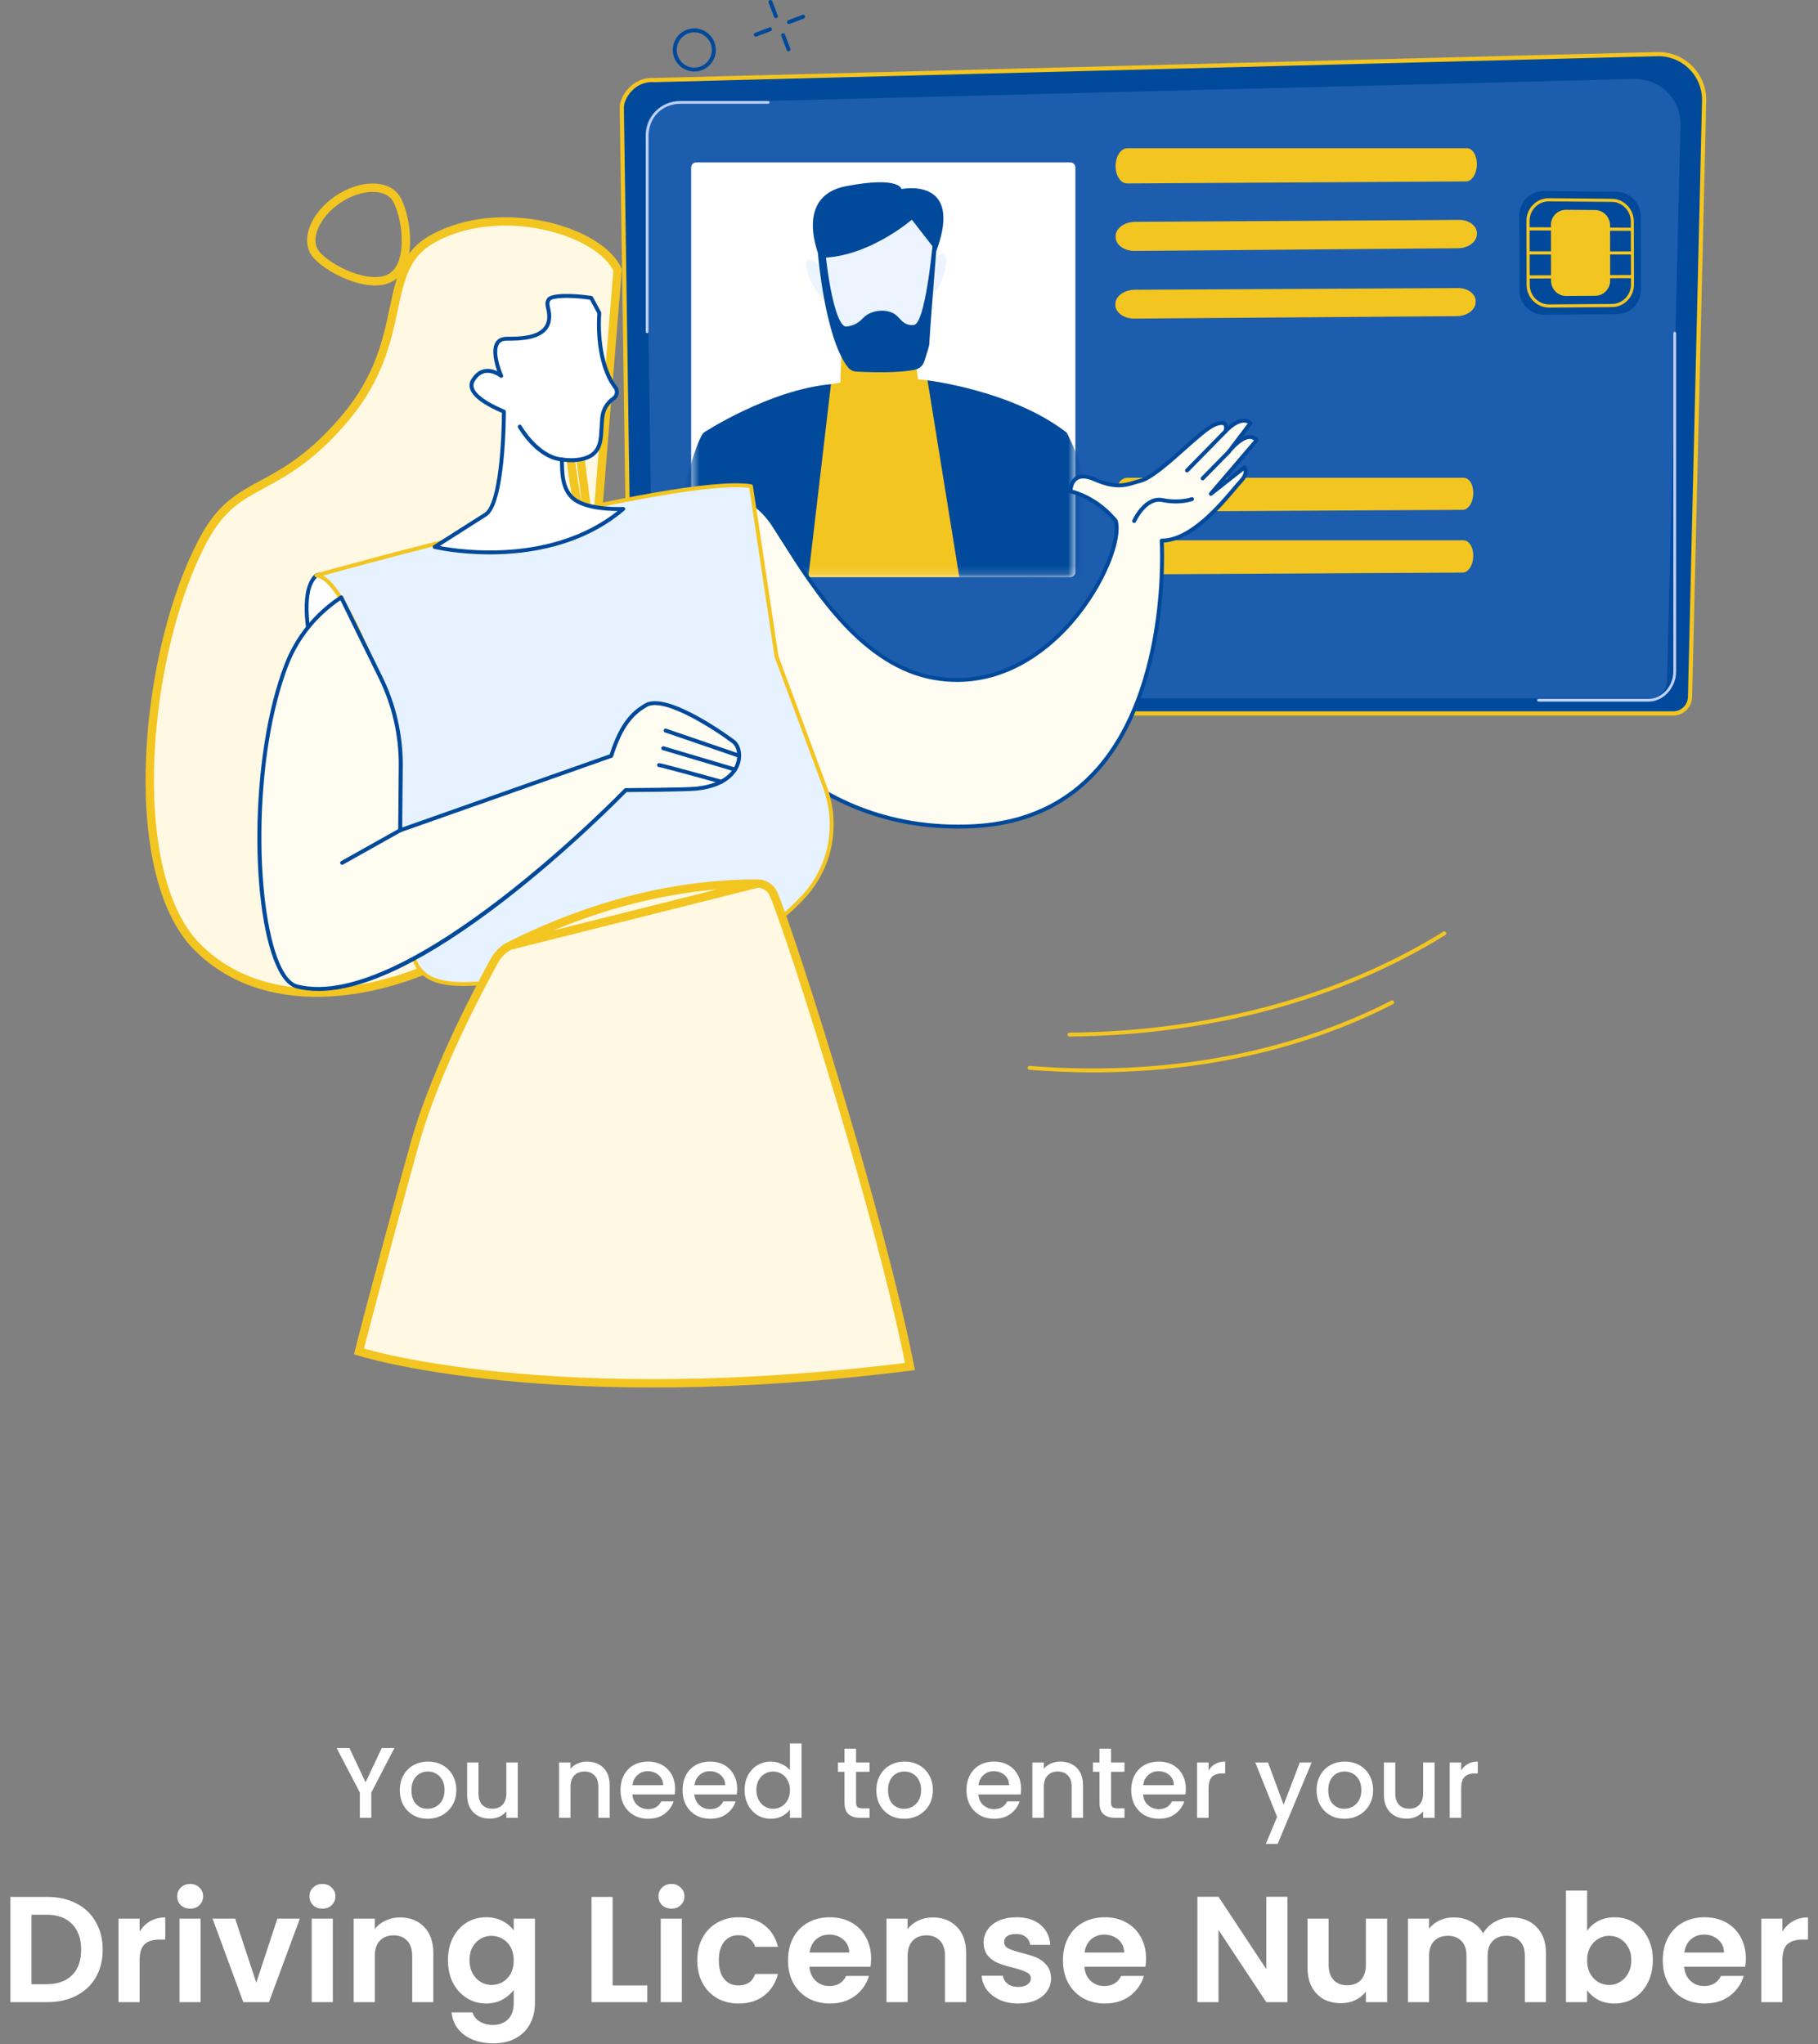 <svg width="217" height="244" viewBox="0 0 217 244" fill="none" xmlns="http://www.w3.org/2000/svg">
<rect x="0" y="0" width="217" height="244" fill="#808080" stroke="none"/>
<path d="M203.408 12.043C203.408 12.043 203.408 12.043 203.408 12.043L203.408 12.049V12.049L201.953 73.632L201.727 83.157H201.727V83.162C201.727 84.267 200.82 85.165 199.711 85.165H77.253C76.144 85.165 75.238 84.267 75.238 83.162L75.238 83.159L75.099 73.628L74.219 12.798C74.219 12.798 74.219 12.797 74.219 12.797C74.219 12.253 74.551 11.394 75.219 10.69C75.879 9.995 76.848 9.473 78.105 9.558L78.117 9.559L78.129 9.559L197.809 6.462C199.303 6.424 200.748 6.998 201.806 8.055L201.806 8.055C202.864 9.109 203.443 10.551 203.408 12.043Z" fill="#00499B" stroke="#F3C521" stroke-width="0.5"/>
<path opacity="0.2" d="M198.983 81.248C198.983 82.409 198.012 83.359 196.826 83.359H80.171C78.984 83.359 78.014 82.409 78.014 81.248L77.043 15.575C77.043 14.414 78.439 12.147 80.999 12.317L195.007 9.427C196.495 9.39 197.935 9.951 198.989 10.98C200.044 12.009 200.62 13.417 200.585 14.874L198.983 81.248Z" fill="#91B3FA"/>
<path d="M176.286 19.681C176.256 20.763 175.681 21.653 175.001 21.657L134.538 21.898C133.772 21.903 133.153 20.955 133.158 19.804C133.163 18.651 133.791 17.697 134.559 17.697H175.105C175.787 17.697 176.315 18.598 176.285 19.681H176.286Z" fill="#F3C521"/>
<path d="M175.85 66.412C175.821 67.493 175.255 68.347 174.583 68.35L134.686 68.573C133.93 68.577 133.321 67.694 133.326 66.544C133.331 65.391 133.951 64.501 134.708 64.501H174.687C175.359 64.501 175.879 65.329 175.85 66.412Z" fill="#F3C521"/>
<path d="M175.855 58.929C175.825 60.011 175.256 60.856 174.582 60.86L134.525 61.079C133.767 61.084 133.155 60.213 133.16 59.062C133.165 57.91 133.787 57.033 134.547 57.033H174.687C175.361 57.033 175.884 57.845 175.855 58.929Z" fill="#F3C521"/>
<path d="M176.283 27.979C176.253 28.883 175.254 29.623 174.049 29.633L135.452 29.955C134.179 29.965 133.152 29.22 133.16 28.289L133.161 28.184C133.17 27.252 134.213 26.489 135.489 26.481L174.155 26.25C175.362 26.244 176.316 26.972 176.286 27.877L176.283 27.978V27.979Z" fill="#F3C521"/>
<path d="M176.137 36.103C176.102 36.999 175.1 37.732 173.898 37.741L135.406 38.031C134.136 38.041 133.116 37.301 133.131 36.378L133.133 36.274C133.147 35.35 134.192 34.595 135.465 34.588L174.025 34.388C175.229 34.381 176.175 35.104 176.14 36.001L176.136 36.102L176.137 36.103Z" fill="#F3C521"/>
<path d="M196.755 83.756H183.633C183.541 83.756 183.467 83.681 183.467 83.589C183.467 83.497 183.541 83.423 183.633 83.423H196.755C198.369 83.423 199.733 81.923 199.733 80.147V39.771C199.733 39.68 199.807 39.605 199.899 39.605C199.991 39.605 200.065 39.679 200.065 39.771V80.147C200.065 82.102 198.549 83.755 196.755 83.755V83.756Z" fill="#BDD0FB"/>
<path d="M77.244 39.772C77.153 39.772 77.078 39.698 77.078 39.606V16.264C77.078 13.864 78.871 12.053 81.247 12.053H91.684C91.776 12.053 91.85 12.128 91.85 12.22C91.85 12.312 91.776 12.386 91.684 12.386H81.247C79.024 12.386 77.41 14.017 77.41 16.265V39.606C77.41 39.698 77.336 39.772 77.244 39.772L77.244 39.772Z" fill="#BDD0FB"/>
<path d="M193.033 37.497L184.299 37.575C182.693 37.59 181.371 36.267 181.367 34.635L181.346 25.738C181.342 24.107 182.657 22.785 184.263 22.801L192.996 22.89C194.56 22.906 195.837 24.229 195.841 25.829L195.862 34.561C195.866 36.162 194.595 37.483 193.032 37.497H193.033Z" fill="#00499B"/>
<path d="M192.421 36.659L184.918 36.717C183.435 36.729 182.221 35.512 182.218 34.004L182.199 26.369C182.196 24.861 183.403 23.645 184.887 23.659L192.389 23.727C193.838 23.74 195.016 24.957 195.02 26.44L195.038 33.948C195.042 35.431 193.87 36.647 192.421 36.658V36.659ZM184.888 24.038C183.611 24.026 182.572 25.073 182.575 26.372L182.593 34.003C182.596 35.3 183.641 36.349 184.918 36.339L192.42 36.284C193.668 36.275 194.678 35.228 194.675 33.95L194.657 26.439C194.654 25.161 193.638 24.113 192.391 24.102L184.888 24.038L184.888 24.038Z" fill="#F3C521"/>
<path d="M194.84 27.558L182.39 27.507L182.389 27.128L194.839 27.184L194.84 27.558Z" fill="#F3C521"/>
<path d="M194.848 30.382L182.397 30.378L182.396 29.998L194.847 30.009L194.848 30.382Z" fill="#F3C521"/>
<path d="M194.854 33.206L182.403 33.247L182.402 32.868L194.853 32.832L194.854 33.206Z" fill="#F3C521"/>
<path d="M190.421 35.125L186.943 35.145C186.055 35.15 185.325 34.414 185.323 33.51L185.307 26.869C185.305 25.964 186.031 25.229 186.919 25.235L190.398 25.26C191.276 25.266 191.994 26.005 191.996 26.902L192.012 33.486C192.014 34.382 191.299 35.12 190.421 35.125Z" fill="#F3C521"/>
<path d="M190.421 35.312L186.942 35.333C185.949 35.339 185.138 34.521 185.135 33.51L185.119 26.867C185.117 25.855 185.924 25.038 186.917 25.046L190.396 25.071C191.377 25.078 192.176 25.899 192.178 26.901L192.194 33.484C192.197 34.486 191.402 35.306 190.421 35.312ZM186.918 25.423C186.13 25.417 185.49 26.066 185.492 26.868L185.508 33.508C185.51 34.311 186.153 34.96 186.941 34.956L190.42 34.936C191.199 34.932 191.83 34.281 191.828 33.485L191.812 26.899C191.81 26.103 191.176 25.452 190.397 25.446L186.918 25.423Z" fill="#F3C521"/>
<path d="M127.76 19.393H83.099C82.767 19.393 82.498 19.662 82.498 19.994V68.292C82.498 68.624 82.767 68.893 83.099 68.893H127.76C128.092 68.893 128.361 68.624 128.361 68.292V19.994C128.361 19.662 128.092 19.393 127.76 19.393Z" fill="white"/>
<mask id="mask0_83_29831" style="mask-type:luminance" maskUnits="userSpaceOnUse" x="82" y="19" width="47" height="50">
<path d="M127.743 19.391H83.081C82.749 19.391 82.481 19.66 82.481 19.992V68.29C82.481 68.622 82.749 68.891 83.081 68.891H127.743C128.075 68.891 128.344 68.622 128.344 68.29V19.992C128.344 19.66 128.075 19.391 127.743 19.391Z" fill="white"/>
</mask>
<g mask="url(#mask0_83_29831)">
<path d="M132.385 66.955C131.012 58.962 127.349 51.664 127.349 51.664L122.553 68.294C122.553 68.294 122.635 68.482 122.773 68.899L130.759 68.882C131.78 68.88 132.558 67.96 132.385 66.954L132.385 66.955Z" fill="#00499B"/>
<path d="M90.868 68.899C91.393 67.022 91.797 65.813 91.797 65.813L83.958 51.664C83.958 51.664 82.177 53.785 80.27 65.99C80.032 67.512 81.166 68.899 82.707 68.899H90.867H90.868Z" fill="#00499B"/>
<path d="M117.867 68.899L115.741 46.616C106.246 43.107 94.274 47.034 94.274 47.034L93.289 68.899H117.867Z" fill="#F3C521"/>
<path d="M100.495 39.588L100.317 45.468C100.299 46.05 100.66 46.574 101.209 46.767C102.712 47.297 105.825 48.104 108.775 47.048C109.369 46.834 109.728 46.226 109.636 45.6L108.752 39.588H100.495Z" fill="#F3C521"/>
<path d="M97.488 28.854C97.488 28.854 98.52 39.381 100.791 42.065C100.791 42.065 107.602 42.684 110.079 41.239C110.079 41.239 111.833 35.976 111.627 28.958C111.627 28.958 111.965 22.571 104.919 22.043C96.662 21.424 97.488 28.854 97.488 28.854Z" fill="#EBF4FF"/>
<path d="M110.904 32.157C110.904 32.157 111.524 30.299 112.555 30.299C113.587 30.299 112.349 35.253 110.904 35.253V32.157Z" fill="#EBF4FF"/>
<path d="M98.428 32.645C98.428 32.645 97.563 30.888 96.541 31.027C95.518 31.166 97.413 35.908 98.845 35.713L98.427 32.645H98.428Z" fill="#EBF4FF"/>
<path d="M97.622 30.169C97.622 30.169 98.433 40.294 101.198 43.826C101.452 44.15 101.819 44.339 102.206 44.359C103.618 44.434 107.227 44.569 109.261 44.12C109.768 44.008 110.185 43.613 110.351 43.071C110.648 42.109 110.912 41.343 110.927 41.004C110.996 39.434 111.355 35.081 111.816 29.148C111.675 28.925 111.535 28.702 111.394 28.479C111.266 29.851 110.425 38.589 109.094 38.791C108.808 38.834 108.496 38.772 108.496 38.772C107.689 38.609 107.441 37.972 106.88 37.559C105.899 36.837 104.215 36.981 103.274 37.736C102.884 38.049 102.637 38.456 101.954 38.747C101.518 38.932 101.109 38.983 100.977 38.978C100.005 38.937 99.037 35.109 98.494 29.898L97.621 30.168L97.622 30.169Z" fill="#00499B"/>
<path d="M108.841 26.225C108.841 26.225 103.582 30.788 97.852 30.77C97.852 30.77 94.599 23.439 100.998 22.22C107.397 21.001 107.603 22.568 107.603 22.568C107.603 22.568 115.085 21.018 111.757 29.977L108.842 26.225H108.841Z" fill="#00499B"/>
<path d="M90.847 68.9H96.481L99.185 45.861C91.781 46.534 83.959 51.664 83.959 51.664L89.784 65.796C90.201 66.808 90.556 67.856 90.848 68.9H90.847Z" fill="#00499B"/>
<path d="M122.956 68.899C123.274 67.578 123.653 66.359 124.092 65.12L127.349 51.664C120.861 46.596 110.713 45.41 110.713 45.41L114.505 68.899H122.956Z" fill="#00499B"/>
</g>
<path d="M130.456 128.01C127.956 128.01 125.428 127.909 122.876 127.705C122.747 127.695 122.651 127.582 122.661 127.453C122.671 127.324 122.782 127.227 122.913 127.238C138.721 128.503 153.642 125.808 166.064 119.448C166.179 119.388 166.32 119.434 166.38 119.55C166.439 119.665 166.393 119.806 166.278 119.865C155.786 125.238 143.525 128.011 130.457 128.011L130.456 128.01Z" fill="#F3C521"/>
<path d="M127.658 123.737C127.53 123.737 127.425 123.633 127.424 123.504C127.423 123.375 127.527 123.269 127.656 123.268C144.395 123.1 159.824 118.934 172.273 111.219C172.383 111.15 172.528 111.184 172.596 111.294C172.665 111.405 172.63 111.549 172.52 111.617C159.998 119.378 144.485 123.569 127.662 123.737H127.66H127.658Z" fill="#F3C521"/>
<path d="M82.877 8.537C81.552 8.537 80.424 7.51 80.317 6.163C80.263 5.478 80.478 4.812 80.922 4.29C81.366 3.768 81.988 3.45 82.671 3.397C84.085 3.283 85.32 4.348 85.432 5.763C85.486 6.449 85.271 7.114 84.827 7.636C84.383 8.159 83.761 8.476 83.078 8.529C83.01 8.535 82.944 8.537 82.877 8.537ZM82.708 3.865C82.15 3.908 81.643 4.167 81.279 4.594C80.916 5.021 80.74 5.565 80.784 6.126C80.875 7.282 81.888 8.155 83.04 8.061C83.598 8.018 84.105 7.759 84.469 7.331C84.832 6.905 85.008 6.36 84.964 5.8C84.873 4.643 83.861 3.773 82.708 3.865Z" fill="#00499B"/>
<path d="M92.612 2.17C92.517 2.17 92.428 2.113 92.393 2.018L91.746 0.318C91.7 0.196 91.76 0.061 91.882 0.016C92.003 -0.031 92.138 0.03 92.184 0.152L92.831 1.852C92.876 1.974 92.816 2.109 92.695 2.154C92.668 2.165 92.639 2.17 92.612 2.17Z" fill="#00499B"/>
<path d="M94.119 6.132C94.025 6.132 93.936 6.075 93.9 5.98L93.254 4.28C93.208 4.158 93.268 4.023 93.39 3.978C93.511 3.932 93.646 3.992 93.692 4.114L94.338 5.814C94.384 5.936 94.324 6.071 94.203 6.116C94.175 6.127 94.146 6.132 94.119 6.132Z" fill="#00499B"/>
<path d="M90.211 4.377C90.116 4.377 90.027 4.32 89.992 4.226C89.946 4.104 90.006 3.969 90.128 3.924L91.829 3.277C91.95 3.231 92.085 3.291 92.131 3.413C92.176 3.534 92.116 3.669 91.995 3.715L90.294 4.362C90.267 4.372 90.238 4.377 90.211 4.377Z" fill="#00499B"/>
<path d="M94.174 2.871C94.079 2.871 93.99 2.814 93.955 2.719C93.909 2.598 93.969 2.463 94.091 2.417L95.791 1.77C95.913 1.724 96.048 1.785 96.094 1.906C96.139 2.028 96.079 2.163 95.957 2.208L94.257 2.855C94.23 2.866 94.201 2.871 94.174 2.871Z" fill="#00499B"/>
<path d="M70.874 67.347C70.447 66.22 68.944 61.709 68.214 55.448L68.214 55.448C68.045 53.998 68.024 52.362 68.25 50.382C68.25 50.382 68.25 50.382 68.25 50.382L68.747 50.439L70.874 67.347ZM70.874 67.347L70.874 67.347C71.991 70.296 73.132 76.549 72.89 83.557C72.649 90.564 71.027 98.24 66.699 104.09C62.37 109.942 54.41 115.13 46.07 117.349C37.728 119.57 29.146 118.79 23.439 112.929C21.287 110.719 19.798 107.412 18.906 103.438C18.015 99.471 17.727 94.881 17.944 90.151C18.378 80.681 20.828 70.734 24.405 64.204C25.43 62.332 26.476 61.111 27.583 60.181C28.697 59.245 29.887 58.591 31.241 57.858L31.335 57.807C34.037 56.344 37.242 54.608 41.236 49.861C45.253 45.087 46.207 40.597 46.995 36.889L47.017 36.783C47.813 33.041 48.451 30.259 51.701 28.476L51.46 28.037L51.701 28.476C55.745 26.256 60.752 26.009 65.032 26.941C67.168 27.406 69.103 28.161 70.626 29.092C72.157 30.028 73.231 31.115 73.716 32.225L70.874 67.347Z" fill="#FFF9E4" stroke="#F3C521"/>
<path d="M47.202 23.571L47.232 23.614C47.813 24.471 48.387 26.403 48.447 28.388C48.508 30.395 48.038 32.198 46.817 33.025L46.817 33.025C46.209 33.438 45.424 33.605 44.528 33.569C43.633 33.533 42.659 33.294 41.715 32.93C40.772 32.567 39.877 32.086 39.142 31.583C38.399 31.073 37.854 30.564 37.578 30.157C37.048 29.376 37.011 28.295 37.491 27.121C37.969 25.95 38.945 24.746 40.322 23.812C41.7 22.878 43.18 22.418 44.444 22.407C45.69 22.397 46.666 22.816 47.202 23.571Z" stroke="#F3C521"/>
<path d="M40.338 87.755C40.338 87.755 34.073 72.01 37.764 68.688C37.957 68.514 40.451 68.259 43.004 70.595C45.415 72.8 47.898 77.6 47.898 77.6L48.717 88.47L40.338 87.755Z" fill="white"/>
<path d="M48.717 88.704C48.71 88.704 48.703 88.704 48.697 88.704L40.317 87.99C40.229 87.983 40.152 87.926 40.119 87.844C39.86 87.195 33.836 71.907 37.606 68.516C37.952 68.204 40.579 68.062 43.161 70.425C45.575 72.633 48.003 77.297 48.105 77.495C48.12 77.523 48.129 77.555 48.131 77.586L48.95 88.455C48.956 88.524 48.931 88.591 48.882 88.64C48.837 88.684 48.778 88.707 48.717 88.707V88.704ZM40.503 87.534L48.462 88.212L47.667 77.667C47.416 77.191 45.078 72.812 42.844 70.769C40.445 68.573 38.175 68.764 37.905 68.875C34.583 71.919 39.908 86 40.502 87.534H40.503Z" fill="#00499B"/>
<path d="M87.987 59.175C87.987 59.175 90.427 59.702 92.347 62.665C96.177 68.578 102.095 79.333 111.565 80.939C125.781 83.351 134.393 66.055 133.172 62.181C133.172 62.181 131.131 59.469 127.777 58.651C127.777 58.651 127.741 55.948 130.658 57.229C133.574 58.509 134.741 57.727 136.045 57.422C138.338 56.884 143.207 51.379 145.021 50.679C146.836 49.98 146.269 51.492 146.269 51.492C146.269 51.492 148.047 49.492 149.271 50.495L146.659 53.946C146.659 53.946 148.772 51.154 149.996 52.556L144.532 58.951L148.536 55.806C148.536 55.806 149.093 56.42 148.046 57.509C147 58.597 142.741 64.535 138.665 64.535C138.665 64.535 140.861 97.288 116.335 98.618C95.264 99.762 86.684 82.763 86.684 82.763L87.988 59.176L87.987 59.175Z" fill="#FFFCF1"/>
<path d="M114.348 98.907C104.462 98.907 97.575 94.838 93.455 91.297C88.695 87.207 86.495 82.912 86.474 82.868C86.456 82.832 86.448 82.79 86.45 82.75L87.754 59.163C87.758 59.094 87.791 59.031 87.845 58.989C87.899 58.948 87.969 58.932 88.037 58.947C88.141 58.969 90.595 59.528 92.545 62.538C92.906 63.097 93.287 63.698 93.687 64.331C97.449 70.281 103.132 79.272 111.605 80.71C119.438 82.041 125.026 77.166 127.659 74.143C131.741 69.457 133.486 64.114 132.96 62.292C132.721 61.991 130.758 59.621 127.72 58.88C127.616 58.856 127.542 58.762 127.54 58.655C127.54 58.606 127.534 57.451 128.348 56.912C128.921 56.532 129.729 56.567 130.751 57.015C133.102 58.047 134.234 57.706 135.328 57.378C135.544 57.314 135.766 57.246 135.991 57.193C137.22 56.905 139.331 55.028 141.192 53.37C142.753 51.981 144.102 50.782 144.936 50.46C145.634 50.191 146.105 50.192 146.378 50.462C146.496 50.578 146.552 50.723 146.575 50.869C147.235 50.303 148.446 49.514 149.418 50.312C149.516 50.392 149.533 50.534 149.457 50.635L148.293 52.172C148.565 52.031 148.846 51.938 149.125 51.928C149.538 51.913 149.885 52.074 150.171 52.402C150.248 52.489 150.249 52.62 150.173 52.708L146.242 57.307L148.39 55.621C148.486 55.546 148.625 55.557 148.708 55.648C148.737 55.68 149.399 56.438 148.214 57.671C148.06 57.831 147.828 58.107 147.534 58.456C145.851 60.458 142.392 64.572 138.909 64.761C139.004 66.912 139.396 82.719 131.182 91.995C127.445 96.214 122.454 98.521 116.346 98.852C115.667 98.889 115 98.907 114.347 98.907H114.348ZM86.921 82.712C87.19 83.218 89.369 87.173 93.775 90.954C98.101 94.667 105.519 98.969 116.322 98.384C122.299 98.06 127.18 95.806 130.831 91.685C139.483 81.916 138.441 64.723 138.43 64.549C138.425 64.485 138.448 64.421 138.492 64.374C138.537 64.326 138.599 64.299 138.663 64.299C142.009 64.299 145.499 60.149 147.176 58.154C147.475 57.798 147.712 57.516 147.877 57.345C148.411 56.789 148.475 56.399 148.442 56.177L144.676 59.135C144.581 59.21 144.445 59.199 144.362 59.113C144.279 59.026 144.275 58.89 144.353 58.798L149.675 52.571C149.518 52.447 149.348 52.389 149.143 52.397C148.286 52.427 147.195 53.627 146.847 54.086C146.768 54.189 146.621 54.209 146.518 54.132C146.414 54.054 146.394 53.906 146.472 53.802L148.933 50.551C147.902 50.032 146.459 51.629 146.444 51.646C146.369 51.73 146.243 51.749 146.148 51.691C146.051 51.633 146.01 51.513 146.049 51.408C146.101 51.268 146.174 50.917 146.049 50.795C146.005 50.751 145.803 50.627 145.107 50.896C144.351 51.188 142.969 52.417 141.506 53.719C139.509 55.496 137.445 57.333 136.1 57.648C135.89 57.697 135.683 57.759 135.465 57.825C134.345 58.161 133.074 58.543 130.565 57.441C129.7 57.062 129.043 57.014 128.611 57.3C128.169 57.593 128.053 58.178 128.023 58.47C131.307 59.35 133.278 61.928 133.362 62.039C133.377 62.061 133.39 62.084 133.398 62.109C134.073 64.248 132.028 69.842 128.015 74.448C125.63 77.185 120.878 81.401 114.245 81.401C113.371 81.401 112.467 81.329 111.53 81.17C102.85 79.696 97.099 70.599 93.294 64.579C92.895 63.948 92.515 63.348 92.155 62.792C90.681 60.518 88.879 59.715 88.208 59.484L86.924 82.709L86.921 82.712Z" fill="#00499B"/>
<path d="M141.685 56.397C141.626 56.397 141.567 56.375 141.521 56.33C141.429 56.239 141.428 56.091 141.518 55.998L146.1 51.328C146.191 51.236 146.34 51.234 146.431 51.325C146.524 51.416 146.525 51.564 146.434 51.656L141.852 56.326C141.807 56.373 141.746 56.397 141.685 56.397Z" fill="#00499B"/>
<path d="M143.551 57.342C143.491 57.342 143.432 57.319 143.386 57.274C143.294 57.184 143.293 57.035 143.383 56.943L146.491 53.781C146.581 53.688 146.73 53.687 146.822 53.777C146.914 53.868 146.916 54.016 146.825 54.109L143.718 57.271C143.672 57.318 143.611 57.342 143.551 57.342Z" fill="#00499B"/>
<path d="M135.375 62.427C135.343 62.427 135.31 62.421 135.279 62.406C135.16 62.353 135.108 62.214 135.161 62.096C135.218 61.97 136.581 59.013 138.809 59.468C140.788 59.873 142.188 59.364 142.203 59.359C142.324 59.314 142.459 59.376 142.505 59.497C142.55 59.619 142.488 59.754 142.367 59.799C142.305 59.822 140.825 60.36 138.714 59.928C136.851 59.548 135.602 62.263 135.589 62.29C135.55 62.376 135.465 62.428 135.375 62.428V62.427Z" fill="#00499B"/>
<path d="M37.764 68.688C37.764 68.688 80.918 56.592 89.639 58.047L92.689 78.38L98.46 93.934C100.119 98.406 99.18 103.449 95.962 106.969C92.365 110.903 86.386 115.06 77.021 115.483C58.837 116.302 49.992 120.783 49.028 112.748C48.063 104.713 46.918 85.438 46.918 85.438C44.011 77.769 40.474 68.91 37.764 68.689V68.688Z" fill="#E6F2FF"/>
<path d="M55.371 117.698C53.28 117.698 51.693 117.386 50.587 116.519C49.59 115.738 49.004 114.513 48.795 112.775C47.861 104.988 46.743 86.427 46.687 85.487C44.515 79.757 40.486 69.146 37.745 68.922C37.632 68.913 37.542 68.824 37.531 68.711C37.519 68.597 37.591 68.493 37.701 68.463C39.465 67.968 81.008 56.373 89.678 57.815C89.778 57.832 89.856 57.911 89.871 58.011L92.917 78.32L98.679 93.852C100.387 98.456 99.412 103.542 96.135 107.127C92.773 110.804 86.729 115.279 77.031 115.716C71.694 115.956 67.094 116.522 63.396 116.976C60.177 117.371 57.508 117.698 55.37 117.698H55.371ZM38.562 68.71C41.2 70.185 44.234 77.695 47.137 85.353C47.146 85.375 47.151 85.398 47.152 85.422C47.163 85.615 48.309 104.783 49.261 112.719C49.456 114.35 49.969 115.44 50.875 116.149C52.962 117.785 57.09 117.278 63.339 116.51C67.045 116.055 71.656 115.488 77.01 115.247C86.547 114.817 92.486 110.421 95.789 106.81C98.947 103.356 99.887 98.453 98.24 94.015L92.47 78.46C92.463 78.444 92.46 78.429 92.457 78.413L89.433 58.251C81.145 57.094 44.252 67.138 38.562 68.709V68.71Z" fill="#F3C521"/>
<path d="M67.027 54.844C68.584 55.093 70.094 54.837 70.86 54.147C71.805 53.297 71.725 52.076 71.832 50.57C71.876 49.941 71.882 49.218 72.353 48.475C72.603 48.082 72.92 47.787 73.237 47.564C73.626 47.289 73.743 46.763 73.52 46.343L73.344 46.103C71.958 44.214 71.309 40.848 71.533 37.347L70.564 35.559C67.878 35.164 65.739 35.292 65.497 35.761C65.408 35.933 65.248 36.07 65.421 36.762C66.25 40.096 63.163 40.461 60.502 40.439C57.841 40.417 59.824 44.873 59.824 44.873C59.824 44.873 57.787 43.224 56.465 45.385C55.517 46.934 58.422 48.418 60.145 49.135C60.145 49.135 60.167 59.969 57.973 61.415L51.883 65.292C51.883 65.292 65.211 68.539 74.392 60.752C74.392 60.752 70.311 60.969 68.516 59.58C66.721 58.191 67.21 55.197 67.028 54.845L67.027 54.844Z" fill="white"/>
<path d="M58.466 66.177C54.631 66.177 51.887 65.533 51.827 65.517C51.736 65.495 51.666 65.421 51.651 65.327C51.637 65.234 51.677 65.141 51.756 65.091L57.847 61.215C59.528 60.107 59.903 52.379 59.911 49.288C58.357 48.629 56.497 47.618 56.116 46.443C55.984 46.035 56.034 45.638 56.264 45.261C56.684 44.575 57.217 44.173 57.85 44.065C58.423 43.965 58.963 44.13 59.354 44.315C59.029 43.393 58.579 41.724 59.168 40.824C59.441 40.407 59.888 40.209 60.502 40.203C62.129 40.218 64.098 40.099 64.921 39.053C65.344 38.517 65.432 37.786 65.19 36.818C65.029 36.172 65.13 35.923 65.258 35.705C65.268 35.687 65.278 35.669 65.287 35.652C65.652 34.946 68.296 34.987 70.596 35.327C70.669 35.337 70.733 35.382 70.769 35.447L71.737 37.235C71.758 37.275 71.769 37.318 71.765 37.362C71.541 40.877 72.217 44.174 73.53 45.965L73.707 46.205C73.713 46.214 73.719 46.223 73.725 46.234C74.005 46.762 73.852 47.416 73.37 47.756C73.03 47.995 72.754 48.279 72.549 48.602C72.153 49.226 72.113 49.829 72.076 50.413L72.064 50.587C72.05 50.798 72.038 51.002 72.027 51.202C71.959 52.449 71.899 53.526 71.015 54.322C70.253 55.008 68.85 55.306 67.303 55.12C67.308 55.22 67.311 55.34 67.314 55.489C67.336 56.508 67.379 58.406 68.656 59.395C70.363 60.715 74.336 60.52 74.377 60.517C74.474 60.508 74.57 60.571 74.607 60.664C74.644 60.758 74.618 60.865 74.541 60.93C69.495 65.21 63.16 66.177 58.464 66.177H58.466ZM52.495 65.177C55.05 65.662 65.829 67.226 73.717 60.999C72.455 60.996 69.778 60.853 68.37 59.764C66.917 58.64 66.871 56.595 66.847 55.498C66.842 55.267 66.837 55.008 66.814 54.944C66.773 54.866 66.782 54.775 66.834 54.703C66.886 54.631 66.975 54.599 67.063 54.612C68.574 54.854 70.002 54.603 70.703 53.973C71.444 53.306 71.496 52.365 71.561 51.175C71.572 50.973 71.584 50.766 71.598 50.553L71.61 50.381C71.649 49.769 71.694 49.074 72.156 48.349C72.394 47.975 72.712 47.646 73.102 47.37C73.387 47.169 73.48 46.783 73.32 46.466L73.153 46.241C71.766 44.348 71.072 41.047 71.294 37.398L70.414 35.772C67.582 35.368 65.845 35.615 65.705 35.866C65.693 35.891 65.678 35.914 65.665 35.938C65.593 36.061 65.519 36.188 65.648 36.701C65.922 37.804 65.803 38.692 65.292 39.341C64.342 40.546 62.226 40.688 60.5 40.67C60.047 40.664 59.745 40.8 59.562 41.079C58.991 41.95 59.712 44.041 60.038 44.774C60.083 44.873 60.053 44.989 59.967 45.055C59.88 45.122 59.761 45.12 59.676 45.052C59.668 45.045 58.817 44.37 57.926 44.526C57.433 44.612 57.009 44.941 56.664 45.505C56.506 45.763 56.472 46.023 56.561 46.298C56.825 47.11 58.129 48.039 60.233 48.915C60.321 48.952 60.378 49.037 60.378 49.131C60.378 49.579 60.374 60.109 58.1 61.608L52.493 65.177L52.495 65.177Z" fill="#00499B"/>
<path d="M67.026 55.078C67.018 55.078 67.011 55.078 67.003 55.077C63.984 54.77 61.923 51.196 61.837 51.044C61.773 50.932 61.813 50.788 61.926 50.724C62.039 50.66 62.182 50.699 62.245 50.812C62.265 50.848 64.275 54.328 67.05 54.61C67.179 54.624 67.273 54.739 67.26 54.868C67.248 54.988 67.146 55.078 67.026 55.078Z" fill="#00499B"/>
<path d="M87.536 88.52C85.609 87.076 79.314 82.874 77.087 84.185C75.606 85.057 74.146 86.404 72.961 90.226L47.765 99.113L47.836 91.446C47.869 87.783 47.045 84.164 45.429 80.877L40.724 71.305C37.785 73.245 35.488 76.027 34.21 79.307C29.033 92.591 30.494 116.508 35.469 117.762C48.839 121.133 74.686 94.315 74.686 94.315C74.686 94.315 81.719 94.282 83.097 94.142C88.807 93.567 88.827 89.488 87.536 88.522V88.52Z" fill="#FFFCF1"/>
<path d="M37.996 118.293C37.08 118.293 36.219 118.192 35.413 117.989C34.605 117.786 33.872 117.055 33.234 115.816C29.876 109.304 29.64 90.389 33.993 79.222C35.281 75.915 37.564 73.11 40.596 71.109C40.652 71.073 40.723 71.061 40.787 71.079C40.853 71.097 40.907 71.141 40.937 71.201L45.642 80.773C47.266 84.077 48.107 87.768 48.073 91.448L48.005 98.781L72.775 90.045C73.997 86.171 75.513 84.841 76.971 83.983C79.684 82.388 87.354 88.09 87.679 88.334C88.363 88.847 88.643 89.995 88.345 91.064C88.106 91.926 87.116 93.975 83.122 94.376C81.821 94.507 75.679 94.544 74.787 94.55C74.066 95.289 67.843 101.612 60.236 107.489C50.939 114.672 43.476 118.294 37.996 118.294V118.293ZM40.633 71.649C37.793 73.585 35.651 76.257 34.429 79.392C32.432 84.516 31.256 91.799 31.202 99.372C31.152 106.358 32.091 112.577 33.65 115.601C34.224 116.714 34.857 117.365 35.527 117.534C48.614 120.834 74.26 94.42 74.518 94.152C74.561 94.106 74.623 94.08 74.685 94.08C74.756 94.08 81.722 94.045 83.073 93.909C86.78 93.535 87.678 91.707 87.892 90.938C88.17 89.94 87.843 89.044 87.395 88.709C85.25 87.101 79.238 83.19 77.206 84.387C75.816 85.205 74.365 86.487 73.185 90.296C73.163 90.367 73.109 90.423 73.038 90.448L47.842 99.334C47.77 99.359 47.691 99.347 47.627 99.304C47.564 99.26 47.529 99.188 47.529 99.111L47.599 91.444C47.632 87.836 46.808 84.218 45.216 80.981L40.629 71.65L40.633 71.649Z" fill="#00499B"/>
<path d="M88.227 90.452C88.202 90.452 88.176 90.448 88.151 90.439L79.372 87.428C79.249 87.386 79.184 87.253 79.225 87.13C79.268 87.008 79.401 86.942 79.523 86.984L88.303 89.995C88.425 90.037 88.491 90.17 88.449 90.293C88.416 90.39 88.325 90.452 88.227 90.452Z" fill="#00499B"/>
<path d="M87.733 92.098C87.711 92.098 87.688 92.095 87.666 92.089L79.1 89.542C78.975 89.505 78.904 89.375 78.942 89.25C78.979 89.127 79.108 89.056 79.233 89.093L87.8 91.639C87.925 91.677 87.995 91.806 87.958 91.931C87.928 92.033 87.834 92.098 87.733 92.098Z" fill="#00499B"/>
<path d="M86.099 93.552C86.079 93.552 86.057 93.549 86.036 93.543C83.237 92.764 78.961 91.594 78.656 91.563C78.526 91.563 78.428 91.458 78.428 91.328C78.428 91.198 78.539 91.093 78.668 91.093C78.961 91.093 84.478 92.623 86.162 93.091C86.286 93.126 86.359 93.255 86.325 93.379C86.296 93.483 86.201 93.551 86.098 93.551L86.099 93.552Z" fill="#00499B"/>
<path d="M40.836 103.23C40.754 103.23 40.674 103.188 40.632 103.111C40.568 102.998 40.609 102.855 40.721 102.791L47.651 98.907C47.765 98.843 47.908 98.884 47.971 98.996C48.034 99.11 47.994 99.253 47.882 99.316L40.951 103.2C40.915 103.221 40.876 103.23 40.837 103.23H40.836Z" fill="#00499B"/>
<path d="M60.867 112.888L60.867 112.888C60.096 113.272 59.461 113.881 59.043 114.635C57.197 117.972 52.288 127.226 49.78 135.577L49.78 135.577C48.916 138.453 43.917 157.004 42.852 161.326C43.055 161.389 43.331 161.47 43.679 161.565C44.449 161.776 45.568 162.054 47.031 162.364C49.957 162.982 54.255 163.721 59.878 164.28C71.031 165.389 87.398 165.787 108.614 163.124C105.133 145.429 94.814 112.706 92.355 106.77C92.03 105.987 91.269 105.473 90.428 105.473L60.867 112.888ZM60.867 112.888C70.89 107.896 80.74 105.475 90.428 105.473L60.867 112.888Z" fill="#FFF9E4" stroke="#F3C521"/>
<path d="M47.08 208.66L44.32 213.976V217H42.952V213.976L40.18 208.66H41.704L43.636 212.752L45.568 208.66H47.08ZM51.034 217.108C50.41 217.108 49.846 216.968 49.342 216.688C48.838 216.4 48.442 216 48.154 215.488C47.866 214.968 47.722 214.368 47.722 213.688C47.722 213.016 47.87 212.42 48.166 211.9C48.462 211.38 48.866 210.98 49.378 210.7C49.89 210.42 50.462 210.28 51.094 210.28C51.726 210.28 52.298 210.42 52.81 210.7C53.322 210.98 53.726 211.38 54.022 211.9C54.318 212.42 54.466 213.016 54.466 213.688C54.466 214.36 54.314 214.956 54.01 215.476C53.706 215.996 53.29 216.4 52.762 216.688C52.242 216.968 51.666 217.108 51.034 217.108ZM51.034 215.92C51.386 215.92 51.714 215.836 52.018 215.668C52.33 215.5 52.582 215.248 52.774 214.912C52.966 214.576 53.062 214.168 53.062 213.688C53.062 213.208 52.97 212.804 52.786 212.476C52.602 212.14 52.358 211.888 52.054 211.72C51.75 211.552 51.422 211.468 51.07 211.468C50.718 211.468 50.39 211.552 50.086 211.72C49.79 211.888 49.554 212.14 49.378 212.476C49.202 212.804 49.114 213.208 49.114 213.688C49.114 214.4 49.294 214.952 49.654 215.344C50.022 215.728 50.482 215.92 51.034 215.92ZM61.806 210.388V217H60.438V216.22C60.222 216.492 59.938 216.708 59.586 216.868C59.242 217.02 58.874 217.096 58.482 217.096C57.962 217.096 57.494 216.988 57.078 216.772C56.67 216.556 56.346 216.236 56.106 215.812C55.874 215.388 55.758 214.876 55.758 214.276V210.388H57.114V214.072C57.114 214.664 57.262 215.12 57.558 215.44C57.854 215.752 58.258 215.908 58.77 215.908C59.282 215.908 59.686 215.752 59.982 215.44C60.286 215.12 60.438 214.664 60.438 214.072V210.388H61.806ZM70.064 210.28C70.584 210.28 71.048 210.388 71.456 210.604C71.872 210.82 72.196 211.14 72.428 211.564C72.66 211.988 72.776 212.5 72.776 213.1V217H71.42V213.304C71.42 212.712 71.272 212.26 70.976 211.948C70.68 211.628 70.276 211.468 69.764 211.468C69.252 211.468 68.844 211.628 68.54 211.948C68.244 212.26 68.096 212.712 68.096 213.304V217H66.728V210.388H68.096V211.144C68.32 210.872 68.604 210.66 68.948 210.508C69.3 210.356 69.672 210.28 70.064 210.28ZM80.581 213.532C80.581 213.78 80.565 214.004 80.533 214.204H75.481C75.521 214.732 75.717 215.156 76.069 215.476C76.421 215.796 76.853 215.956 77.365 215.956C78.101 215.956 78.621 215.648 78.925 215.032H80.401C80.201 215.64 79.837 216.14 79.309 216.532C78.789 216.916 78.141 217.108 77.365 217.108C76.733 217.108 76.165 216.968 75.661 216.688C75.165 216.4 74.773 216 74.485 215.488C74.205 214.968 74.065 214.368 74.065 213.688C74.065 213.008 74.201 212.412 74.473 211.9C74.753 211.38 75.141 210.98 75.637 210.7C76.141 210.42 76.717 210.28 77.365 210.28C77.989 210.28 78.545 210.416 79.033 210.688C79.521 210.96 79.901 211.344 80.173 211.84C80.445 212.328 80.581 212.892 80.581 213.532ZM79.153 213.1C79.145 212.596 78.965 212.192 78.613 211.888C78.261 211.584 77.825 211.432 77.305 211.432C76.833 211.432 76.429 211.584 76.093 211.888C75.757 212.184 75.557 212.588 75.493 213.1H79.153ZM87.987 213.532C87.987 213.78 87.971 214.004 87.939 214.204H82.887C82.927 214.732 83.123 215.156 83.475 215.476C83.827 215.796 84.259 215.956 84.771 215.956C85.507 215.956 86.027 215.648 86.331 215.032H87.807C87.607 215.64 87.243 216.14 86.715 216.532C86.195 216.916 85.547 217.108 84.771 217.108C84.139 217.108 83.571 216.968 83.067 216.688C82.571 216.4 82.179 216 81.891 215.488C81.611 214.968 81.471 214.368 81.471 213.688C81.471 213.008 81.607 212.412 81.879 211.9C82.159 211.38 82.547 210.98 83.043 210.7C83.547 210.42 84.123 210.28 84.771 210.28C85.395 210.28 85.951 210.416 86.439 210.688C86.927 210.96 87.307 211.344 87.579 211.84C87.851 212.328 87.987 212.892 87.987 213.532ZM86.559 213.1C86.551 212.596 86.371 212.192 86.019 211.888C85.667 211.584 85.231 211.432 84.711 211.432C84.239 211.432 83.835 211.584 83.499 211.888C83.163 212.184 82.963 212.588 82.899 213.1H86.559ZM88.878 213.664C88.878 213 89.014 212.412 89.286 211.9C89.566 211.388 89.942 210.992 90.414 210.712C90.894 210.424 91.426 210.28 92.01 210.28C92.442 210.28 92.866 210.376 93.282 210.568C93.706 210.752 94.042 211 94.29 211.312V208.12H95.67V217H94.29V216.004C94.066 216.324 93.754 216.588 93.354 216.796C92.962 217.004 92.51 217.108 91.998 217.108C91.422 217.108 90.894 216.964 90.414 216.676C89.942 216.38 89.566 215.972 89.286 215.452C89.014 214.924 88.878 214.328 88.878 213.664ZM94.29 213.688C94.29 213.232 94.194 212.836 94.002 212.5C93.818 212.164 93.574 211.908 93.27 211.732C92.966 211.556 92.638 211.468 92.286 211.468C91.934 211.468 91.606 211.556 91.302 211.732C90.998 211.9 90.75 212.152 90.558 212.488C90.374 212.816 90.282 213.208 90.282 213.664C90.282 214.12 90.374 214.52 90.558 214.864C90.75 215.208 90.998 215.472 91.302 215.656C91.614 215.832 91.942 215.92 92.286 215.92C92.638 215.92 92.966 215.832 93.27 215.656C93.574 215.48 93.818 215.224 94.002 214.888C94.194 214.544 94.29 214.144 94.29 213.688ZM102.18 211.504V215.164C102.18 215.412 102.236 215.592 102.348 215.704C102.468 215.808 102.668 215.86 102.948 215.86H103.788V217H102.708C102.092 217 101.62 216.856 101.292 216.568C100.964 216.28 100.8 215.812 100.8 215.164V211.504H100.02V210.388H100.8V208.744H102.18V210.388H103.788V211.504H102.18ZM107.916 217.108C107.292 217.108 106.728 216.968 106.224 216.688C105.72 216.4 105.324 216 105.036 215.488C104.748 214.968 104.604 214.368 104.604 213.688C104.604 213.016 104.752 212.42 105.048 211.9C105.344 211.38 105.748 210.98 106.26 210.7C106.772 210.42 107.344 210.28 107.976 210.28C108.608 210.28 109.18 210.42 109.692 210.7C110.204 210.98 110.608 211.38 110.904 211.9C111.2 212.42 111.348 213.016 111.348 213.688C111.348 214.36 111.196 214.956 110.892 215.476C110.588 215.996 110.172 216.4 109.644 216.688C109.124 216.968 108.548 217.108 107.916 217.108ZM107.916 215.92C108.268 215.92 108.596 215.836 108.9 215.668C109.212 215.5 109.464 215.248 109.656 214.912C109.848 214.576 109.944 214.168 109.944 213.688C109.944 213.208 109.852 212.804 109.668 212.476C109.484 212.14 109.24 211.888 108.936 211.72C108.632 211.552 108.304 211.468 107.952 211.468C107.6 211.468 107.272 211.552 106.968 211.72C106.672 211.888 106.436 212.14 106.26 212.476C106.084 212.804 105.996 213.208 105.996 213.688C105.996 214.4 106.176 214.952 106.536 215.344C106.904 215.728 107.364 215.92 107.916 215.92ZM121.878 213.532C121.878 213.78 121.862 214.004 121.83 214.204H116.778C116.818 214.732 117.014 215.156 117.366 215.476C117.718 215.796 118.15 215.956 118.662 215.956C119.398 215.956 119.918 215.648 120.222 215.032H121.698C121.498 215.64 121.134 216.14 120.606 216.532C120.086 216.916 119.438 217.108 118.662 217.108C118.03 217.108 117.462 216.968 116.958 216.688C116.462 216.4 116.07 216 115.782 215.488C115.502 214.968 115.362 214.368 115.362 213.688C115.362 213.008 115.498 212.412 115.77 211.9C116.05 211.38 116.438 210.98 116.934 210.7C117.438 210.42 118.014 210.28 118.662 210.28C119.286 210.28 119.842 210.416 120.33 210.688C120.818 210.96 121.198 211.344 121.47 211.84C121.742 212.328 121.878 212.892 121.878 213.532ZM120.45 213.1C120.442 212.596 120.262 212.192 119.91 211.888C119.558 211.584 119.122 211.432 118.602 211.432C118.13 211.432 117.726 211.584 117.39 211.888C117.054 212.184 116.854 212.588 116.79 213.1H120.45ZM126.56 210.28C127.08 210.28 127.544 210.388 127.952 210.604C128.368 210.82 128.692 211.14 128.924 211.564C129.156 211.988 129.272 212.5 129.272 213.1V217H127.916V213.304C127.916 212.712 127.768 212.26 127.472 211.948C127.176 211.628 126.772 211.468 126.26 211.468C125.748 211.468 125.34 211.628 125.036 211.948C124.74 212.26 124.592 212.712 124.592 213.304V217H123.224V210.388H124.592V211.144C124.816 210.872 125.1 210.66 125.444 210.508C125.796 210.356 126.168 210.28 126.56 210.28ZM132.613 211.504V215.164C132.613 215.412 132.669 215.592 132.781 215.704C132.901 215.808 133.101 215.86 133.381 215.86H134.221V217H133.141C132.525 217 132.053 216.856 131.725 216.568C131.397 216.28 131.233 215.812 131.233 215.164V211.504H130.453V210.388H131.233V208.744H132.613V210.388H134.221V211.504H132.613ZM141.542 213.532C141.542 213.78 141.526 214.004 141.494 214.204H136.442C136.482 214.732 136.678 215.156 137.03 215.476C137.382 215.796 137.814 215.956 138.326 215.956C139.062 215.956 139.582 215.648 139.886 215.032H141.362C141.162 215.64 140.798 216.14 140.27 216.532C139.75 216.916 139.102 217.108 138.326 217.108C137.694 217.108 137.126 216.968 136.622 216.688C136.126 216.4 135.734 216 135.446 215.488C135.166 214.968 135.026 214.368 135.026 213.688C135.026 213.008 135.162 212.412 135.434 211.9C135.714 211.38 136.102 210.98 136.598 210.7C137.102 210.42 137.678 210.28 138.326 210.28C138.95 210.28 139.506 210.416 139.994 210.688C140.482 210.96 140.862 211.344 141.134 211.84C141.406 212.328 141.542 212.892 141.542 213.532ZM140.114 213.1C140.106 212.596 139.926 212.192 139.574 211.888C139.222 211.584 138.786 211.432 138.266 211.432C137.794 211.432 137.39 211.584 137.054 211.888C136.718 212.184 136.518 212.588 136.454 213.1H140.114ZM144.256 211.348C144.456 211.012 144.72 210.752 145.048 210.568C145.384 210.376 145.78 210.28 146.236 210.28V211.696H145.888C145.352 211.696 144.944 211.832 144.664 212.104C144.392 212.376 144.256 212.848 144.256 213.52V217H142.888V210.388H144.256V211.348ZM156.563 210.388L152.507 220.108H151.091L152.435 216.892L149.831 210.388H151.355L153.215 215.428L155.147 210.388H156.563ZM160.463 217.108C159.839 217.108 159.275 216.968 158.771 216.688C158.267 216.4 157.871 216 157.583 215.488C157.295 214.968 157.151 214.368 157.151 213.688C157.151 213.016 157.299 212.42 157.595 211.9C157.891 211.38 158.295 210.98 158.807 210.7C159.319 210.42 159.891 210.28 160.523 210.28C161.155 210.28 161.727 210.42 162.239 210.7C162.751 210.98 163.155 211.38 163.451 211.9C163.747 212.42 163.895 213.016 163.895 213.688C163.895 214.36 163.743 214.956 163.439 215.476C163.135 215.996 162.719 216.4 162.191 216.688C161.671 216.968 161.095 217.108 160.463 217.108ZM160.463 215.92C160.815 215.92 161.143 215.836 161.447 215.668C161.759 215.5 162.011 215.248 162.203 214.912C162.395 214.576 162.491 214.168 162.491 213.688C162.491 213.208 162.399 212.804 162.215 212.476C162.031 212.14 161.787 211.888 161.483 211.72C161.179 211.552 160.851 211.468 160.499 211.468C160.147 211.468 159.819 211.552 159.515 211.72C159.219 211.888 158.983 212.14 158.807 212.476C158.631 212.804 158.543 213.208 158.543 213.688C158.543 214.4 158.723 214.952 159.083 215.344C159.451 215.728 159.911 215.92 160.463 215.92ZM171.236 210.388V217H169.868V216.22C169.652 216.492 169.368 216.708 169.016 216.868C168.672 217.02 168.304 217.096 167.912 217.096C167.392 217.096 166.924 216.988 166.508 216.772C166.1 216.556 165.776 216.236 165.536 215.812C165.304 215.388 165.188 214.876 165.188 214.276V210.388H166.544V214.072C166.544 214.664 166.692 215.12 166.988 215.44C167.284 215.752 167.688 215.908 168.2 215.908C168.712 215.908 169.116 215.752 169.412 215.44C169.716 215.12 169.868 214.664 169.868 214.072V210.388H171.236ZM174.409 211.348C174.609 211.012 174.873 210.752 175.201 210.568C175.537 210.376 175.933 210.28 176.389 210.28V211.696H176.041C175.505 211.696 175.097 211.832 174.817 212.104C174.545 212.376 174.409 212.848 174.409 213.52V217H173.041V210.388H174.409V211.348Z" fill="white"/>
<path d="M5.634 226.436C6.954 226.436 8.112 226.694 9.108 227.21C10.116 227.726 10.89 228.464 11.43 229.424C11.982 230.372 12.258 231.476 12.258 232.736C12.258 233.996 11.982 235.1 11.43 236.048C10.89 236.984 10.116 237.71 9.108 238.226C8.112 238.742 6.954 239 5.634 239H1.242V226.436H5.634ZM5.544 236.858C6.864 236.858 7.884 236.498 8.604 235.778C9.324 235.058 9.684 234.044 9.684 232.736C9.684 231.428 9.324 230.408 8.604 229.676C7.884 228.932 6.864 228.56 5.544 228.56H3.762V236.858H5.544ZM16.664 230.576C16.988 230.048 17.408 229.634 17.924 229.334C18.452 229.034 19.052 228.884 19.724 228.884V231.53H19.058C18.266 231.53 17.666 231.716 17.258 232.088C16.862 232.46 16.664 233.108 16.664 234.032V239H14.144V229.028H16.664V230.576ZM22.7 227.84C22.256 227.84 21.884 227.702 21.584 227.426C21.296 227.138 21.152 226.784 21.152 226.364C21.152 225.944 21.296 225.596 21.584 225.32C21.884 225.032 22.256 224.888 22.7 224.888C23.144 224.888 23.51 225.032 23.798 225.32C24.098 225.596 24.248 225.944 24.248 226.364C24.248 226.784 24.098 227.138 23.798 227.426C23.51 227.702 23.144 227.84 22.7 227.84ZM23.942 229.028V239H21.422V229.028H23.942ZM30.59 236.678L33.109 229.028H35.791L32.102 239H29.041L25.369 229.028H28.07L30.59 236.678ZM38.485 227.84C38.041 227.84 37.669 227.702 37.369 227.426C37.081 227.138 36.937 226.784 36.937 226.364C36.937 225.944 37.081 225.596 37.369 225.32C37.669 225.032 38.041 224.888 38.485 224.888C38.929 224.888 39.295 225.032 39.583 225.32C39.883 225.596 40.033 225.944 40.033 226.364C40.033 226.784 39.883 227.138 39.583 227.426C39.295 227.702 38.929 227.84 38.485 227.84ZM39.727 229.028V239H37.207V229.028H39.727ZM47.743 228.884C48.931 228.884 49.891 229.262 50.623 230.018C51.355 230.762 51.721 231.806 51.721 233.15V239H49.201V233.492C49.201 232.7 49.003 232.094 48.607 231.674C48.211 231.242 47.671 231.026 46.987 231.026C46.291 231.026 45.739 231.242 45.331 231.674C44.935 232.094 44.737 232.7 44.737 233.492V239H42.217V229.028H44.737V230.27C45.073 229.838 45.499 229.502 46.015 229.262C46.543 229.01 47.119 228.884 47.743 228.884ZM58.023 228.866C58.767 228.866 59.421 229.016 59.985 229.316C60.549 229.604 60.993 229.982 61.317 230.45V229.028H63.855V239.072C63.855 239.996 63.669 240.818 63.297 241.538C62.925 242.27 62.367 242.846 61.623 243.266C60.879 243.698 59.979 243.914 58.923 243.914C57.507 243.914 56.343 243.584 55.431 242.924C54.531 242.264 54.021 241.364 53.901 240.224H56.403C56.535 240.68 56.817 241.04 57.249 241.304C57.693 241.58 58.227 241.718 58.851 241.718C59.583 241.718 60.177 241.496 60.633 241.052C61.089 240.62 61.317 239.96 61.317 239.072V237.524C60.993 237.992 60.543 238.382 59.967 238.694C59.403 239.006 58.755 239.162 58.023 239.162C57.183 239.162 56.415 238.946 55.719 238.514C55.023 238.082 54.471 237.476 54.063 236.696C53.667 235.904 53.469 234.998 53.469 233.978C53.469 232.97 53.667 232.076 54.063 231.296C54.471 230.516 55.017 229.916 55.701 229.496C56.397 229.076 57.171 228.866 58.023 228.866ZM61.317 234.014C61.317 233.402 61.197 232.88 60.957 232.448C60.717 232.004 60.393 231.668 59.985 231.44C59.577 231.2 59.139 231.08 58.671 231.08C58.203 231.08 57.771 231.194 57.375 231.422C56.979 231.65 56.655 231.986 56.403 232.43C56.163 232.862 56.043 233.378 56.043 233.978C56.043 234.578 56.163 235.106 56.403 235.562C56.655 236.006 56.979 236.348 57.375 236.588C57.783 236.828 58.215 236.948 58.671 236.948C59.139 236.948 59.577 236.834 59.985 236.606C60.393 236.366 60.717 236.03 60.957 235.598C61.197 235.154 61.317 234.626 61.317 234.014ZM73.125 237.002H77.265V239H70.605V226.436H73.125V237.002ZM80.145 227.84C79.701 227.84 79.329 227.702 79.029 227.426C78.741 227.138 78.597 226.784 78.597 226.364C78.597 225.944 78.741 225.596 79.029 225.32C79.329 225.032 79.701 224.888 80.145 224.888C80.589 224.888 80.955 225.032 81.243 225.32C81.543 225.596 81.693 225.944 81.693 226.364C81.693 226.784 81.543 227.138 81.243 227.426C80.955 227.702 80.589 227.84 80.145 227.84ZM81.387 229.028V239H78.867V229.028H81.387ZM83.229 234.014C83.229 232.982 83.439 232.082 83.859 231.314C84.279 230.534 84.861 229.934 85.605 229.514C86.349 229.082 87.201 228.866 88.161 228.866C89.397 228.866 90.417 229.178 91.221 229.802C92.037 230.414 92.583 231.278 92.859 232.394H90.141C89.997 231.962 89.751 231.626 89.403 231.386C89.067 231.134 88.647 231.008 88.143 231.008C87.423 231.008 86.853 231.272 86.433 231.8C86.013 232.316 85.803 233.054 85.803 234.014C85.803 234.962 86.013 235.7 86.433 236.228C86.853 236.744 87.423 237.002 88.143 237.002C89.163 237.002 89.829 236.546 90.141 235.634H92.859C92.583 236.714 92.037 237.572 91.221 238.208C90.405 238.844 89.385 239.162 88.161 239.162C87.201 239.162 86.349 238.952 85.605 238.532C84.861 238.1 84.279 237.5 83.859 236.732C83.439 235.952 83.229 235.046 83.229 234.014ZM103.975 233.798C103.975 234.158 103.951 234.482 103.903 234.77H96.613C96.673 235.49 96.925 236.054 97.369 236.462C97.813 236.87 98.359 237.074 99.007 237.074C99.943 237.074 100.609 236.672 101.005 235.868H103.723C103.435 236.828 102.883 237.62 102.067 238.244C101.251 238.856 100.249 239.162 99.061 239.162C98.101 239.162 97.237 238.952 96.469 238.532C95.713 238.1 95.119 237.494 94.687 236.714C94.267 235.934 94.057 235.034 94.057 234.014C94.057 232.982 94.267 232.076 94.687 231.296C95.107 230.516 95.695 229.916 96.451 229.496C97.207 229.076 98.077 228.866 99.061 228.866C100.009 228.866 100.855 229.07 101.599 229.478C102.355 229.886 102.937 230.468 103.345 231.224C103.765 231.968 103.975 232.826 103.975 233.798ZM101.365 233.078C101.353 232.43 101.119 231.914 100.663 231.53C100.207 231.134 99.649 230.936 98.989 230.936C98.365 230.936 97.837 231.128 97.405 231.512C96.985 231.884 96.727 232.406 96.631 233.078H101.365ZM111.34 228.884C112.528 228.884 113.488 229.262 114.22 230.018C114.952 230.762 115.318 231.806 115.318 233.15V239H112.798V233.492C112.798 232.7 112.6 232.094 112.204 231.674C111.808 231.242 111.268 231.026 110.584 231.026C109.888 231.026 109.336 231.242 108.928 231.674C108.532 232.094 108.334 232.7 108.334 233.492V239H105.814V229.028H108.334V230.27C108.67 229.838 109.096 229.502 109.612 229.262C110.14 229.01 110.716 228.884 111.34 228.884ZM121.531 239.162C120.715 239.162 119.983 239.018 119.335 238.73C118.687 238.43 118.171 238.028 117.787 237.524C117.415 237.02 117.211 236.462 117.175 235.85H119.713C119.761 236.234 119.947 236.552 120.271 236.804C120.607 237.056 121.021 237.182 121.513 237.182C121.993 237.182 122.365 237.086 122.629 236.894C122.905 236.702 123.043 236.456 123.043 236.156C123.043 235.832 122.875 235.592 122.539 235.436C122.215 235.268 121.693 235.088 120.973 234.896C120.229 234.716 119.617 234.53 119.137 234.338C118.669 234.146 118.261 233.852 117.913 233.456C117.577 233.06 117.409 232.526 117.409 231.854C117.409 231.302 117.565 230.798 117.877 230.342C118.201 229.886 118.657 229.526 119.245 229.262C119.845 228.998 120.547 228.866 121.351 228.866C122.539 228.866 123.487 229.166 124.195 229.766C124.903 230.354 125.293 231.152 125.365 232.16H122.953C122.917 231.764 122.749 231.452 122.449 231.224C122.161 230.984 121.771 230.864 121.279 230.864C120.823 230.864 120.469 230.948 120.217 231.116C119.977 231.284 119.857 231.518 119.857 231.818C119.857 232.154 120.025 232.412 120.361 232.592C120.697 232.76 121.219 232.934 121.927 233.114C122.647 233.294 123.241 233.48 123.709 233.672C124.177 233.864 124.579 234.164 124.915 234.572C125.263 234.968 125.443 235.496 125.455 236.156C125.455 236.732 125.293 237.248 124.969 237.704C124.657 238.16 124.201 238.52 123.601 238.784C123.013 239.036 122.323 239.162 121.531 239.162ZM136.793 233.798C136.793 234.158 136.769 234.482 136.721 234.77H129.431C129.491 235.49 129.743 236.054 130.187 236.462C130.631 236.87 131.177 237.074 131.825 237.074C132.761 237.074 133.427 236.672 133.823 235.868H136.541C136.253 236.828 135.701 237.62 134.885 238.244C134.069 238.856 133.067 239.162 131.879 239.162C130.919 239.162 130.055 238.952 129.287 238.532C128.531 238.1 127.937 237.494 127.505 236.714C127.085 235.934 126.875 235.034 126.875 234.014C126.875 232.982 127.085 232.076 127.505 231.296C127.925 230.516 128.513 229.916 129.269 229.496C130.025 229.076 130.895 228.866 131.879 228.866C132.827 228.866 133.673 229.07 134.417 229.478C135.173 229.886 135.755 230.468 136.163 231.224C136.583 231.968 136.793 232.826 136.793 233.798ZM134.183 233.078C134.171 232.43 133.937 231.914 133.481 231.53C133.025 231.134 132.467 230.936 131.807 230.936C131.183 230.936 130.655 231.128 130.223 231.512C129.803 231.884 129.545 232.406 129.449 233.078H134.183ZM153.668 239H151.148L145.442 230.378V239H142.922V226.418H145.442L151.148 235.058V226.418H153.668V239ZM165.572 229.028V239H163.034V237.74C162.71 238.172 162.284 238.514 161.756 238.766C161.24 239.006 160.676 239.126 160.064 239.126C159.284 239.126 158.594 238.964 157.994 238.64C157.394 238.304 156.92 237.818 156.572 237.182C156.236 236.534 156.068 235.766 156.068 234.878V229.028H158.588V234.518C158.588 235.31 158.786 235.922 159.182 236.354C159.578 236.774 160.118 236.984 160.802 236.984C161.498 236.984 162.044 236.774 162.44 236.354C162.836 235.922 163.034 235.31 163.034 234.518V229.028H165.572ZM180.442 228.884C181.666 228.884 182.65 229.262 183.394 230.018C184.15 230.762 184.528 231.806 184.528 233.15V239H182.008V233.492C182.008 232.712 181.81 232.118 181.414 231.71C181.018 231.29 180.478 231.08 179.794 231.08C179.11 231.08 178.564 231.29 178.156 231.71C177.76 232.118 177.562 232.712 177.562 233.492V239H175.042V233.492C175.042 232.712 174.844 232.118 174.448 231.71C174.052 231.29 173.512 231.08 172.828 231.08C172.132 231.08 171.58 231.29 171.172 231.71C170.776 232.118 170.578 232.712 170.578 233.492V239H168.058V229.028H170.578V230.234C170.902 229.814 171.316 229.484 171.82 229.244C172.336 229.004 172.9 228.884 173.512 228.884C174.292 228.884 174.988 229.052 175.6 229.388C176.212 229.712 176.686 230.18 177.022 230.792C177.346 230.216 177.814 229.754 178.426 229.406C179.05 229.058 179.722 228.884 180.442 228.884ZM189.44 230.486C189.764 230.006 190.208 229.616 190.772 229.316C191.348 229.016 192.002 228.866 192.734 228.866C193.586 228.866 194.354 229.076 195.038 229.496C195.734 229.916 196.28 230.516 196.676 231.296C197.084 232.064 197.288 232.958 197.288 233.978C197.288 234.998 197.084 235.904 196.676 236.696C196.28 237.476 195.734 238.082 195.038 238.514C194.354 238.946 193.586 239.162 192.734 239.162C191.99 239.162 191.336 239.018 190.772 238.73C190.22 238.43 189.776 238.046 189.44 237.578V239H186.92V225.68H189.44V230.486ZM194.714 233.978C194.714 233.378 194.588 232.862 194.336 232.43C194.096 231.986 193.772 231.65 193.364 231.422C192.968 231.194 192.536 231.08 192.068 231.08C191.612 231.08 191.18 231.2 190.772 231.44C190.376 231.668 190.052 232.004 189.8 232.448C189.56 232.892 189.44 233.414 189.44 234.014C189.44 234.614 189.56 235.136 189.8 235.58C190.052 236.024 190.376 236.366 190.772 236.606C191.18 236.834 191.612 236.948 192.068 236.948C192.536 236.948 192.968 236.828 193.364 236.588C193.772 236.348 194.096 236.006 194.336 235.562C194.588 235.118 194.714 234.59 194.714 233.978ZM208.389 233.798C208.389 234.158 208.365 234.482 208.317 234.77H201.027C201.087 235.49 201.339 236.054 201.783 236.462C202.227 236.87 202.773 237.074 203.421 237.074C204.357 237.074 205.023 236.672 205.419 235.868H208.137C207.849 236.828 207.297 237.62 206.481 238.244C205.665 238.856 204.663 239.162 203.475 239.162C202.515 239.162 201.651 238.952 200.883 238.532C200.127 238.1 199.533 237.494 199.101 236.714C198.681 235.934 198.471 235.034 198.471 234.014C198.471 232.982 198.681 232.076 199.101 231.296C199.521 230.516 200.109 229.916 200.865 229.496C201.621 229.076 202.491 228.866 203.475 228.866C204.423 228.866 205.269 229.07 206.013 229.478C206.769 229.886 207.351 230.468 207.759 231.224C208.179 231.968 208.389 232.826 208.389 233.798ZM205.779 233.078C205.767 232.43 205.533 231.914 205.077 231.53C204.621 231.134 204.063 230.936 203.403 230.936C202.779 230.936 202.251 231.128 201.819 231.512C201.399 231.884 201.141 232.406 201.045 233.078H205.779ZM212.748 230.576C213.072 230.048 213.492 229.634 214.008 229.334C214.536 229.034 215.136 228.884 215.808 228.884V231.53H215.142C214.35 231.53 213.75 231.716 213.342 232.088C212.946 232.46 212.748 233.108 212.748 234.032V239H210.228V229.028H212.748V230.576Z" fill="white"/>
</svg>
